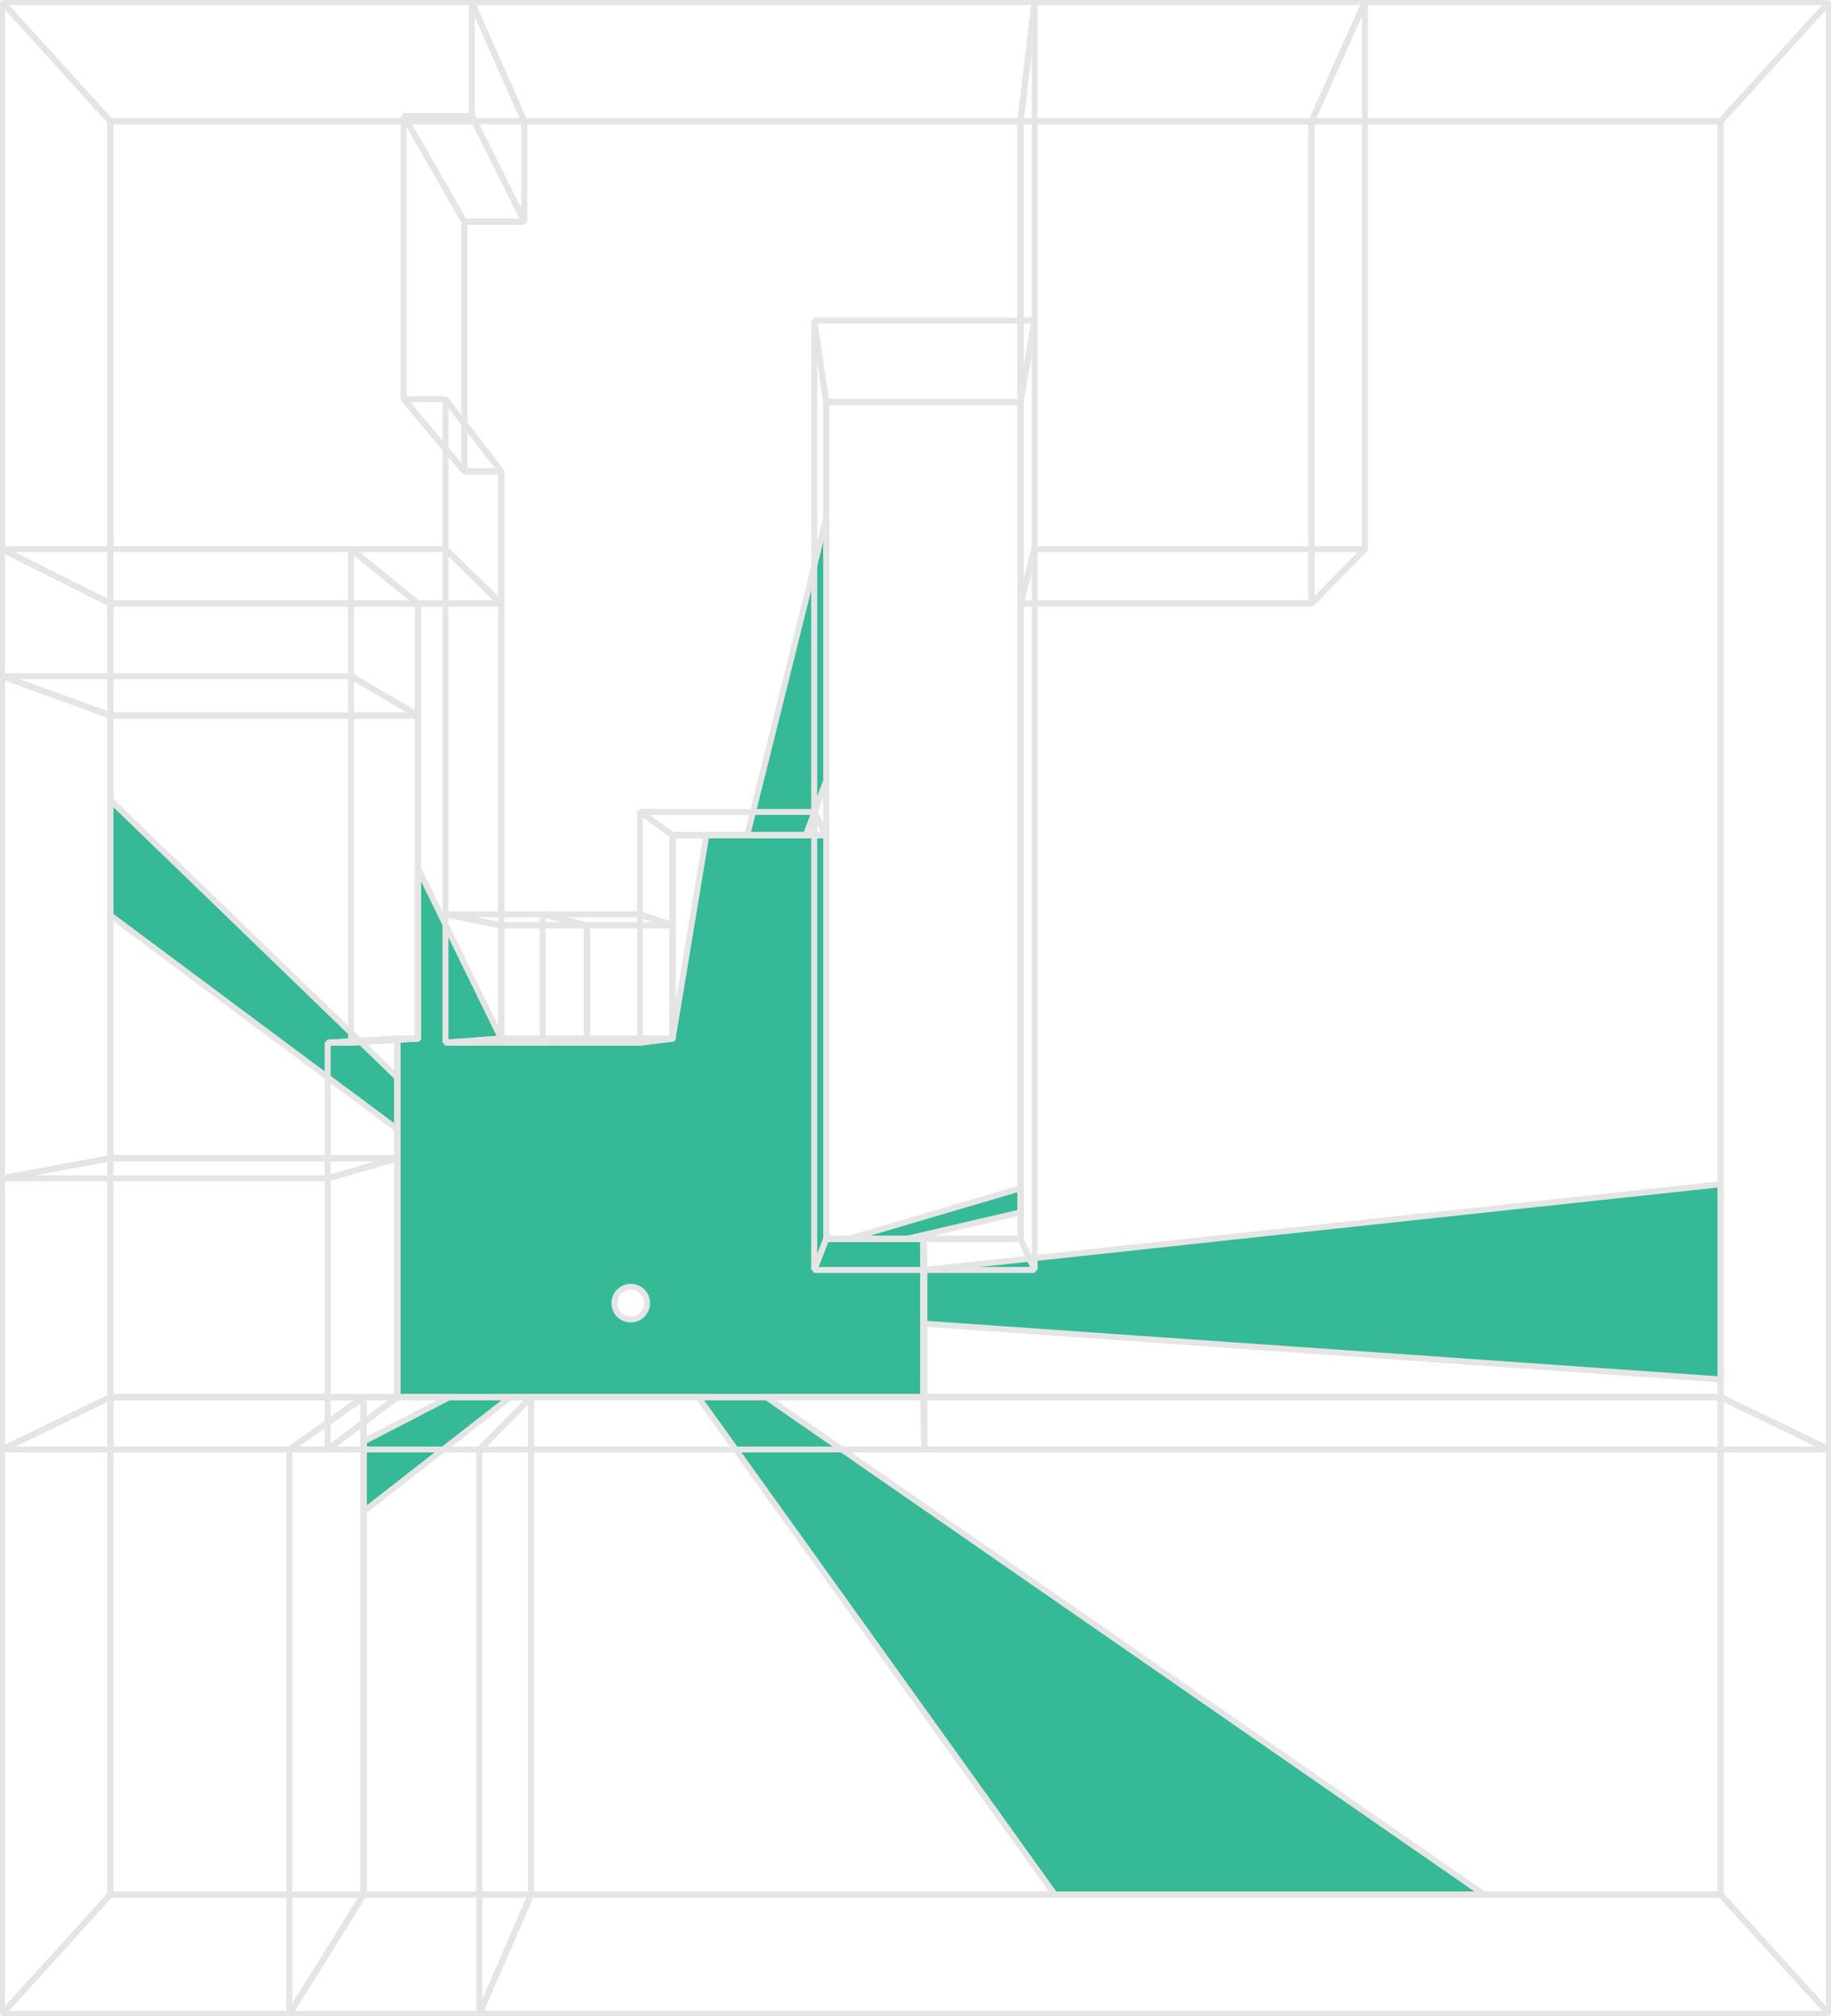 <?xml version="1.0" encoding="UTF-8" standalone="no"?>
<svg
   width="306.636mm"
   height="337.41mm"
   version="1.1"
   id="svg204"
   sodipodi:docname="isovist.svg"
   inkscape:version="1.3 (0e150ed6c4, 2023-07-21)"
   inkscape:export-filename="isovist1.pdf"
   inkscape:export-xdpi="400"
   inkscape:export-ydpi="400"
   xml:space="preserve"
   xmlns:inkscape="http://www.inkscape.org/namespaces/inkscape"
   xmlns:sodipodi="http://sodipodi.sourceforge.net/DTD/sodipodi-0.dtd"
   xmlns="http://www.w3.org/2000/svg"
   xmlns:svg="http://www.w3.org/2000/svg"><sodipodi:namedview
     id="namedview206"
     pagecolor="#121212"
     bordercolor="#666666"
     borderopacity="1.0"
     inkscape:showpageshadow="2"
     inkscape:pageopacity="0.0"
     inkscape:pagecheckerboard="0"
     inkscape:deskcolor="#d1d1d1"
     inkscape:document-units="mm"
     showgrid="false"
     inkscape:zoom="0.86715762"
     inkscape:cx="377.67067"
     inkscape:cy="748.42219"
     inkscape:window-width="1920"
     inkscape:window-height="1043"
     inkscape:window-x="0"
     inkscape:window-y="0"
     inkscape:window-maximized="1"
     inkscape:current-layer="svg204" /><defs
     id="defs2" /><path
     id="rect1292"
     style="fill:#35b996;fill-opacity:1;stroke:#e5e5e5;stroke-width:3.78;stroke-linejoin:round;stroke-miterlimit:10;stroke-dasharray:none;stroke-opacity:1"
     d="M 522.955 327.443 L 472.941 528.318 L 447.09 528.318 L 425.744 656.984 L 317.24 656.984 L 264.559 549.268 L 264.559 656.984 L 251.508 656.984 L 251.508 681.639 L 69.877 506.174 L 69.877 579.082 L 251.508 714.34 L 251.508 762.059 L 251.508 833.516 L 251.508 883.811 L 284.441 883.811 L 230.172 911.92 L 230.172 956.18 L 322.982 883.811 L 441.898 883.811 L 667.672 1198.475 L 939.342 1198.475 L 485.074 883.811 L 584.443 883.811 L 585.111 837.352 L 1089.061 872.598 L 1089.061 749.125 L 585.111 803.357 L 584.443 783.705 L 573.789 783.705 L 645.932 766.904 L 645.932 751.652 L 537.17 783.705 L 522.955 783.705 L 522.955 528.318 L 510.053 528.318 L 522.955 493.852 L 522.955 327.443 z M 399.236 814.033 A 10.32 10.32 0 0 1 409.555 824.352 A 10.32 10.32 0 0 1 399.236 834.672 A 10.32 10.32 0 0 1 388.916 824.352 A 10.32 10.32 0 0 1 399.236 814.033 z " /><g
     id="g144"
     style="fill:none;fill-opacity:1;stroke:#000000;stroke-width:1.002;stroke-dasharray:none;stroke-opacity:1"
     transform="translate(-124.657,-88.31)"><polygon
       points="194.534,972.121 354.83,972.121 354.83,1286.784 194.535,1286.785 "
       style="mix-blend-mode:normal;fill:none;fill-opacity:1;stroke:#e5e5e5;stroke-width:3.78;stroke-linecap:butt;stroke-linejoin:bevel;stroke-dasharray:none;stroke-opacity:1;paint-order:markers fill stroke"
       id="polygon4" /><polygon
       points="456.538,228.496 418.558,228.496 418.558,386.488 441.898,386.487 441.898,470.129 389.215,470.128 194.534,470.128 194.535,165.084 456.538,165.084 "
       style="mix-blend-mode:normal;fill:none;fill-opacity:1;stroke:#e5e5e5;stroke-width:3.78;stroke-linecap:butt;stroke-linejoin:bevel;stroke-dasharray:none;stroke-opacity:1;paint-order:markers fill stroke"
       id="polygon6" /><polygon
       points="194.535,540.934 194.534,470.128 389.215,470.128 389.215,540.934 "
       style="mix-blend-mode:normal;fill:none;fill-opacity:1;stroke:#e5e5e5;stroke-width:3.78;stroke-linecap:butt;stroke-linejoin:bevel;stroke-dasharray:none;stroke-opacity:1;paint-order:markers fill stroke"
       id="polygon8" /><polygon
       points="354.83,972.121 376.164,972.121 460.799,972.121 460.798,1286.785 354.83,1286.784 "
       style="mix-blend-mode:normal;fill:none;fill-opacity:1;stroke:#e5e5e5;stroke-width:3.78;stroke-linecap:butt;stroke-linejoin:bevel;stroke-dasharray:none;stroke-opacity:1;paint-order:markers fill stroke"
       id="polygon10" /><polygon
       points="354.83,972.121 194.534,972.121 194.534,820.955 376.164,820.955 376.164,972.121 "
       style="mix-blend-mode:normal;fill:none;fill-opacity:1;stroke:#e5e5e5;stroke-width:3.78;stroke-linecap:butt;stroke-linejoin:bevel;stroke-dasharray:none;stroke-opacity:1;paint-order:markers fill stroke"
       id="polygon12" /><polygon
       points="376.165,745.294 376.164,820.955 194.534,820.955 194.535,540.934 389.215,540.934 389.215,745.294 "
       style="mix-blend-mode:normal;fill:none;fill-opacity:1;stroke:#e5e5e5;stroke-width:3.78;stroke-linecap:butt;stroke-linejoin:bevel;stroke-dasharray:none;stroke-opacity:1;paint-order:markers fill stroke"
       id="polygon14" /><polygon
       points="954.806,470.128 770.588,470.128 770.588,342.651 770.588,165.084 954.805,165.084 "
       style="mix-blend-mode:normal;fill:none;fill-opacity:1;stroke:#e5e5e5;stroke-width:3.78;stroke-linecap:butt;stroke-linejoin:bevel;stroke-dasharray:none;stroke-opacity:1;paint-order:markers fill stroke"
       id="polygon16" /><polygon
       points="460.799,972.121 709.1,972.121 1213.718,972.121 1213.717,1286.785 460.798,1286.785 "
       style="mix-blend-mode:normal;fill:none;fill-opacity:1;stroke:#e5e5e5;stroke-width:3.78;stroke-linecap:butt;stroke-linejoin:bevel;stroke-dasharray:none;stroke-opacity:1;paint-order:markers fill stroke"
       id="polygon18" /><polygon
       points="125.98,1362.236 194.535,1286.785 354.83,1286.784 307.839,1362.235 "
       style="mix-blend-mode:normal;fill:none;fill-opacity:1;stroke:#e5e5e5;stroke-width:3.78;stroke-linecap:butt;stroke-linejoin:bevel;stroke-dasharray:none;stroke-opacity:1;paint-order:markers fill stroke"
       id="polygon20" /><polygon
       points="496.15,673.723 496.15,745.294 441.898,745.294 441.898,673.723 "
       style="mix-blend-mode:normal;fill:none;fill-opacity:1;stroke:#e5e5e5;stroke-width:3.78;stroke-linecap:butt;stroke-linejoin:bevel;stroke-dasharray:none;stroke-opacity:1;paint-order:markers fill stroke"
       id="polygon22" /><polygon
       points="496.15,673.723 550.402,673.723 550.402,745.294 496.15,745.294 "
       style="mix-blend-mode:normal;fill:none;fill-opacity:1;stroke:#e5e5e5;stroke-width:3.78;stroke-linecap:butt;stroke-linejoin:bevel;stroke-dasharray:none;stroke-opacity:1;paint-order:markers fill stroke"
       id="polygon24" /><polygon
       points="709.1,972.121 709.1,872.014 770.588,872.015 770.588,470.128 954.806,470.128 954.805,165.084 1213.717,165.084 1213.718,972.121 "
       style="mix-blend-mode:normal;fill:none;fill-opacity:1;stroke:#e5e5e5;stroke-width:3.78;stroke-linecap:butt;stroke-linejoin:bevel;stroke-dasharray:none;stroke-opacity:1;paint-order:markers fill stroke"
       id="polygon26" /><polygon
       points="441.898,745.294 496.15,745.294 550.402,745.294 550.402,673.723 550.402,616.629 647.612,616.629 647.612,872.014 709.1,872.014 709.1,972.121 460.799,972.121 376.164,972.121 376.164,820.955 376.165,745.294 389.215,745.294 389.215,540.934 389.215,470.128 441.898,470.129 441.898,673.723 "
       style="mix-blend-mode:normal;fill:none;fill-opacity:1;stroke:#e5e5e5;stroke-width:3.78;stroke-linecap:butt;stroke-linejoin:bevel;stroke-dasharray:none;stroke-opacity:1;paint-order:markers fill stroke"
       id="polygon28" /><polygon
       points="770.588,342.651 647.612,342.651 647.612,616.629 550.402,616.629 550.402,673.723 496.15,673.723 441.898,673.723 441.898,470.129 441.898,386.487 418.558,386.488 418.558,228.496 456.538,228.496 456.538,165.084 770.588,165.084 "
       style="mix-blend-mode:normal;fill:none;fill-opacity:1;stroke:#e5e5e5;stroke-width:3.78;stroke-linecap:butt;stroke-linejoin:bevel;stroke-dasharray:none;stroke-opacity:1;paint-order:markers fill stroke"
       id="polygon30" /><polygon
       points="647.612,616.629 647.612,342.651 770.588,342.651 770.588,470.128 770.588,872.015 709.1,872.014 647.612,872.014 "
       style="mix-blend-mode:normal;fill:none;fill-opacity:1;stroke:#e5e5e5;stroke-width:3.78;stroke-linecap:butt;stroke-linejoin:bevel;stroke-dasharray:none;stroke-opacity:1;paint-order:markers fill stroke"
       id="polygon32" /><polygon
       points="1282.271,89.633 1213.717,165.084 954.805,165.084 988.529,89.633 "
       style="mix-blend-mode:normal;fill:none;fill-opacity:1;stroke:#e5e5e5;stroke-width:3.78;stroke-linecap:butt;stroke-linejoin:bevel;stroke-dasharray:none;stroke-opacity:1;paint-order:markers fill stroke"
       id="polygon34" /><polygon
       points="423.23,89.633 456.538,165.084 194.535,165.084 125.981,89.633 "
       style="mix-blend-mode:normal;fill:none;fill-opacity:1;stroke:#e5e5e5;stroke-width:3.78;stroke-linecap:butt;stroke-linejoin:bevel;stroke-dasharray:none;stroke-opacity:1;paint-order:markers fill stroke"
       id="polygon36" /><polygon
       points="307.839,1362.235 354.83,1286.784 460.798,1286.785 428.064,1362.236 "
       style="mix-blend-mode:normal;fill:none;fill-opacity:1;stroke:#e5e5e5;stroke-width:3.78;stroke-linecap:butt;stroke-linejoin:bevel;stroke-dasharray:none;stroke-opacity:1;paint-order:markers fill stroke"
       id="polygon38" /><polygon
       points="428.064,1362.236 460.798,1286.785 1213.717,1286.785 1282.272,1362.236 "
       style="mix-blend-mode:normal;fill:none;fill-opacity:1;stroke:#e5e5e5;stroke-width:3.78;stroke-linecap:butt;stroke-linejoin:bevel;stroke-dasharray:none;stroke-opacity:1;paint-order:markers fill stroke"
       id="polygon40" /><polygon
       points="125.98,435.715 125.981,89.633 194.535,165.084 194.534,470.128 "
       style="mix-blend-mode:normal;fill:none;fill-opacity:1;stroke:#e5e5e5;stroke-width:3.78;stroke-linecap:butt;stroke-linejoin:bevel;stroke-dasharray:none;stroke-opacity:1;paint-order:markers fill stroke"
       id="polygon42" /><polygon
       points="125.981,1005.24 194.534,972.121 194.535,1286.785 125.98,1362.236 "
       style="mix-blend-mode:normal;fill:none;fill-opacity:1;stroke:#e5e5e5;stroke-width:3.78;stroke-linecap:butt;stroke-linejoin:bevel;stroke-dasharray:none;stroke-opacity:1;paint-order:markers fill stroke"
       id="polygon44" /><polygon
       points="1282.271,1005.24 1213.718,972.121 1213.717,165.084 1282.271,89.633 "
       style="mix-blend-mode:normal;fill:none;fill-opacity:1;stroke:#e5e5e5;stroke-width:3.78;stroke-linecap:butt;stroke-linejoin:bevel;stroke-dasharray:none;stroke-opacity:1;paint-order:markers fill stroke"
       id="polygon46" /><polygon
       points="1282.272,1362.236 1213.717,1286.785 1213.718,972.121 1282.271,1005.24 "
       style="mix-blend-mode:normal;fill:none;fill-opacity:1;stroke:#e5e5e5;stroke-width:3.78;stroke-linecap:butt;stroke-linejoin:bevel;stroke-dasharray:none;stroke-opacity:1;paint-order:markers fill stroke"
       id="polygon48" /><polygon
       points="779.529,89.633 770.588,165.084 456.538,165.084 423.23,89.633 "
       style="mix-blend-mode:normal;fill:none;fill-opacity:1;stroke:#e5e5e5;stroke-width:3.78;stroke-linecap:butt;stroke-linejoin:bevel;stroke-dasharray:none;stroke-opacity:1;paint-order:markers fill stroke"
       id="polygon50" /><polygon
       points="988.529,89.633 954.805,165.084 770.588,165.084 779.529,89.633 "
       style="mix-blend-mode:normal;fill:none;fill-opacity:1;stroke:#e5e5e5;stroke-width:3.78;stroke-linecap:butt;stroke-linejoin:bevel;stroke-dasharray:none;stroke-opacity:1;paint-order:markers fill stroke"
       id="polygon52" /><polygon
       points="380.141,161.575 418.558,228.496 456.538,228.496 423.23,161.575 "
       style="mix-blend-mode:normal;fill:none;fill-opacity:1;stroke:#e5e5e5;stroke-width:3.78;stroke-linecap:butt;stroke-linejoin:bevel;stroke-dasharray:none;stroke-opacity:1;paint-order:markers fill stroke"
       id="polygon54" /><polygon
       points="423.23,161.575 456.538,228.496 456.538,165.084 423.23,89.633 "
       style="mix-blend-mode:normal;fill:none;fill-opacity:1;stroke:#e5e5e5;stroke-width:3.78;stroke-linecap:butt;stroke-linejoin:bevel;stroke-dasharray:none;stroke-opacity:1;paint-order:markers fill stroke"
       id="polygon56" /><polygon
       points="125.98,435.715 194.534,470.128 194.535,540.934 125.98,516.045 "
       style="mix-blend-mode:normal;fill:none;fill-opacity:1;stroke:#e5e5e5;stroke-width:3.78;stroke-linecap:butt;stroke-linejoin:bevel;stroke-dasharray:none;stroke-opacity:1;paint-order:markers fill stroke"
       id="polygon58" /><polygon
       points="125.98,833.738 194.534,820.955 194.534,972.121 125.981,1005.24 "
       style="mix-blend-mode:normal;fill:none;fill-opacity:1;stroke:#e5e5e5;stroke-width:3.78;stroke-linecap:butt;stroke-linejoin:bevel;stroke-dasharray:none;stroke-opacity:1;paint-order:markers fill stroke"
       id="polygon60" /><polygon
       points="125.98,516.045 194.535,540.934 194.534,820.955 125.98,833.738 "
       style="mix-blend-mode:normal;fill:none;fill-opacity:1;stroke:#e5e5e5;stroke-width:3.78;stroke-linecap:butt;stroke-linejoin:bevel;stroke-dasharray:none;stroke-opacity:1;paint-order:markers fill stroke"
       id="polygon62" /><polygon
       points="380.141,340.822 418.558,386.488 418.558,228.496 380.141,161.575 "
       style="mix-blend-mode:normal;fill:none;fill-opacity:1;stroke:#e5e5e5;stroke-width:3.78;stroke-linecap:butt;stroke-linejoin:bevel;stroke-dasharray:none;stroke-opacity:1;paint-order:markers fill stroke"
       id="polygon64" /><polygon
       points="406.621,340.822 441.898,386.487 418.558,386.488 380.141,340.822 "
       style="mix-blend-mode:normal;fill:none;fill-opacity:1;stroke:#e5e5e5;stroke-width:3.78;stroke-linecap:butt;stroke-linejoin:bevel;stroke-dasharray:none;stroke-opacity:1;paint-order:markers fill stroke"
       id="polygon66" /><polygon
       points="307.839,1005.24 307.839,1362.235 354.83,1286.784 354.83,972.121 "
       style="mix-blend-mode:normal;fill:none;fill-opacity:1;stroke:#e5e5e5;stroke-width:3.78;stroke-linecap:butt;stroke-linejoin:bevel;stroke-dasharray:none;stroke-opacity:1;paint-order:markers fill stroke"
       id="polygon68" /><polygon
       points="125.981,1005.24 194.534,972.121 354.83,972.121 307.839,1005.24 "
       style="mix-blend-mode:normal;fill:none;fill-opacity:1;stroke:#e5e5e5;stroke-width:3.78;stroke-linecap:butt;stroke-linejoin:bevel;stroke-dasharray:none;stroke-opacity:1;paint-order:markers fill stroke"
       id="polygon70" /><polygon
       points="307.839,1005.24 354.83,972.121 376.164,972.121 332.043,1005.24 "
       style="mix-blend-mode:normal;fill:none;fill-opacity:1;stroke:#e5e5e5;stroke-width:3.78;stroke-linecap:butt;stroke-linejoin:bevel;stroke-dasharray:none;stroke-opacity:1;paint-order:markers fill stroke"
       id="polygon72" /><polygon
       points="125.98,435.715 194.534,470.128 389.215,470.128 346.851,435.715 "
       style="mix-blend-mode:normal;fill:none;fill-opacity:1;stroke:#e5e5e5;stroke-width:3.78;stroke-linecap:butt;stroke-linejoin:bevel;stroke-dasharray:none;stroke-opacity:1;paint-order:markers fill stroke"
       id="polygon74" /><polygon
       points="779.529,89.633 779.529,291.088 770.588,342.651 770.588,165.084 "
       style="mix-blend-mode:normal;fill:none;fill-opacity:1;stroke:#e5e5e5;stroke-width:3.78;stroke-linecap:butt;stroke-linejoin:bevel;stroke-dasharray:none;stroke-opacity:1;paint-order:markers fill stroke"
       id="polygon76" /><polygon
       points="640.009,291.088 647.612,342.651 770.588,342.651 779.529,291.088 "
       style="mix-blend-mode:normal;fill:none;fill-opacity:1;stroke:#e5e5e5;stroke-width:3.78;stroke-linecap:butt;stroke-linejoin:bevel;stroke-dasharray:none;stroke-opacity:1;paint-order:markers fill stroke"
       id="polygon78" /><polygon
       points="406.621,435.715 441.898,470.129 441.898,386.487 406.621,340.822 "
       style="mix-blend-mode:normal;fill:none;fill-opacity:1;stroke:#e5e5e5;stroke-width:3.78;stroke-linecap:butt;stroke-linejoin:bevel;stroke-dasharray:none;stroke-opacity:1;paint-order:markers fill stroke"
       id="polygon80" /><polygon
       points="346.851,435.715 389.215,470.128 441.898,470.129 406.621,435.715 "
       style="mix-blend-mode:normal;fill:none;fill-opacity:1;stroke:#e5e5e5;stroke-width:3.78;stroke-linecap:butt;stroke-linejoin:bevel;stroke-dasharray:none;stroke-opacity:1;paint-order:markers fill stroke"
       id="polygon82" /><polygon
       points="125.98,516.045 194.535,540.934 389.215,540.934 346.85,516.046 "
       style="mix-blend-mode:normal;fill:none;fill-opacity:1;stroke:#e5e5e5;stroke-width:3.78;stroke-linecap:butt;stroke-linejoin:bevel;stroke-dasharray:none;stroke-opacity:1;paint-order:markers fill stroke"
       id="polygon84" /><polygon
       points="346.85,516.046 346.851,435.715 389.215,470.128 389.215,540.934 "
       style="mix-blend-mode:normal;fill:none;fill-opacity:1;stroke:#e5e5e5;stroke-width:3.78;stroke-linecap:butt;stroke-linejoin:bevel;stroke-dasharray:none;stroke-opacity:1;paint-order:markers fill stroke"
       id="polygon86" /><polygon
       points="988.529,89.633 954.805,165.084 954.806,470.128 988.529,435.715 "
       style="mix-blend-mode:normal;fill:none;fill-opacity:1;stroke:#e5e5e5;stroke-width:3.78;stroke-linecap:butt;stroke-linejoin:bevel;stroke-dasharray:none;stroke-opacity:1;paint-order:markers fill stroke"
       id="polygon88" /><polygon
       points="428.064,1005.24 332.043,1005.24 376.164,972.121 460.799,972.121 "
       style="mix-blend-mode:normal;fill:none;fill-opacity:1;stroke:#e5e5e5;stroke-width:3.78;stroke-linecap:butt;stroke-linejoin:bevel;stroke-dasharray:none;stroke-opacity:1;paint-order:markers fill stroke"
       id="polygon90" /><polygon
       points="428.064,1362.236 460.798,1286.785 460.799,972.121 428.064,1005.24 "
       style="mix-blend-mode:normal;fill:none;fill-opacity:1;stroke:#e5e5e5;stroke-width:3.78;stroke-linecap:butt;stroke-linejoin:bevel;stroke-dasharray:none;stroke-opacity:1;paint-order:markers fill stroke"
       id="polygon92" /><polygon
       points="125.98,833.738 194.534,820.955 376.164,820.955 332.043,833.738 "
       style="mix-blend-mode:normal;fill:none;fill-opacity:1;stroke:#e5e5e5;stroke-width:3.78;stroke-linecap:butt;stroke-linejoin:bevel;stroke-dasharray:none;stroke-opacity:1;paint-order:markers fill stroke"
       id="polygon94" /><polygon
       points="332.043,1005.24 332.043,833.738 376.164,820.955 376.164,972.121 "
       style="mix-blend-mode:normal;fill:none;fill-opacity:1;stroke:#e5e5e5;stroke-width:3.78;stroke-linecap:butt;stroke-linejoin:bevel;stroke-dasharray:none;stroke-opacity:1;paint-order:markers fill stroke"
       id="polygon96" /><polygon
       points="332.043,833.738 332.043,747.899 376.165,745.294 376.164,820.955 "
       style="mix-blend-mode:normal;fill:none;fill-opacity:1;stroke:#e5e5e5;stroke-width:3.78;stroke-linecap:butt;stroke-linejoin:bevel;stroke-dasharray:none;stroke-opacity:1;paint-order:markers fill stroke"
       id="polygon98" /><polygon
       points="332.043,747.899 346.85,747.899 389.215,745.294 376.165,745.294 "
       style="mix-blend-mode:normal;fill:none;fill-opacity:1;stroke:#e5e5e5;stroke-width:3.78;stroke-linecap:butt;stroke-linejoin:bevel;stroke-dasharray:none;stroke-opacity:1;paint-order:markers fill stroke"
       id="polygon100" /><polygon
       points="346.85,747.899 346.85,516.046 389.215,540.934 389.215,745.294 "
       style="mix-blend-mode:normal;fill:none;fill-opacity:1;stroke:#e5e5e5;stroke-width:3.78;stroke-linecap:butt;stroke-linejoin:bevel;stroke-dasharray:none;stroke-opacity:1;paint-order:markers fill stroke"
       id="polygon102" /><polygon
       points="406.621,435.715 441.898,470.129 441.898,673.723 406.62,666.699 "
       style="mix-blend-mode:normal;fill:none;fill-opacity:1;stroke:#e5e5e5;stroke-width:3.78;stroke-linecap:butt;stroke-linejoin:bevel;stroke-dasharray:none;stroke-opacity:1;paint-order:markers fill stroke"
       id="polygon104" /><polygon
       points="779.529,291.088 770.588,342.651 770.588,470.128 779.529,435.715 "
       style="mix-blend-mode:normal;fill:none;fill-opacity:1;stroke:#e5e5e5;stroke-width:3.78;stroke-linecap:butt;stroke-linejoin:bevel;stroke-dasharray:none;stroke-opacity:1;paint-order:markers fill stroke"
       id="polygon106" /><polygon
       points="988.529,435.715 954.806,470.128 770.588,470.128 779.529,435.715 "
       style="mix-blend-mode:normal;fill:none;fill-opacity:1;stroke:#e5e5e5;stroke-width:3.78;stroke-linecap:butt;stroke-linejoin:bevel;stroke-dasharray:none;stroke-opacity:1;paint-order:markers fill stroke"
       id="polygon108" /><polygon
       points="406.62,666.699 406.62,747.899 441.898,745.294 441.898,673.723 "
       style="mix-blend-mode:normal;fill:none;fill-opacity:1;stroke:#e5e5e5;stroke-width:3.78;stroke-linecap:butt;stroke-linejoin:bevel;stroke-dasharray:none;stroke-opacity:1;paint-order:markers fill stroke"
       id="polygon110" /><polygon
       points="709.769,1005.24 428.064,1005.24 460.799,972.121 709.1,972.121 "
       style="mix-blend-mode:normal;fill:none;fill-opacity:1;stroke:#e5e5e5;stroke-width:3.78;stroke-linecap:butt;stroke-linejoin:bevel;stroke-dasharray:none;stroke-opacity:1;paint-order:markers fill stroke"
       id="polygon112" /><polygon
       points="1282.271,1005.24 1213.718,972.121 709.1,972.121 709.769,1005.24 "
       style="mix-blend-mode:normal;fill:none;fill-opacity:1;stroke:#e5e5e5;stroke-width:3.78;stroke-linecap:butt;stroke-linejoin:bevel;stroke-dasharray:none;stroke-opacity:1;paint-order:markers fill stroke"
       id="polygon114" /><polygon
       points="406.62,666.699 441.898,673.723 496.15,673.723 468.171,666.699 "
       style="mix-blend-mode:normal;fill:none;fill-opacity:1;stroke:#e5e5e5;stroke-width:3.78;stroke-linecap:butt;stroke-linejoin:bevel;stroke-dasharray:none;stroke-opacity:1;paint-order:markers fill stroke"
       id="polygon116" /><polygon
       points="468.171,747.899 406.62,747.899 441.898,745.294 496.15,745.294 "
       style="mix-blend-mode:normal;fill:none;fill-opacity:1;stroke:#e5e5e5;stroke-width:3.78;stroke-linecap:butt;stroke-linejoin:bevel;stroke-dasharray:none;stroke-opacity:1;paint-order:markers fill stroke"
       id="polygon118" /><polygon
       points="468.171,666.699 468.171,747.899 496.15,745.294 496.15,673.723 "
       style="mix-blend-mode:normal;fill:none;fill-opacity:1;stroke:#e5e5e5;stroke-width:3.78;stroke-linecap:butt;stroke-linejoin:bevel;stroke-dasharray:none;stroke-opacity:1;paint-order:markers fill stroke"
       id="polygon120" /><polygon
       points="468.171,666.699 496.15,673.723 550.402,673.723 529.721,666.699 "
       style="mix-blend-mode:normal;fill:none;fill-opacity:1;stroke:#e5e5e5;stroke-width:3.78;stroke-linecap:butt;stroke-linejoin:bevel;stroke-dasharray:none;stroke-opacity:1;paint-order:markers fill stroke"
       id="polygon122" /><polygon
       points="529.721,666.699 550.402,673.723 550.402,616.629 529.721,601.924 "
       style="mix-blend-mode:normal;fill:none;fill-opacity:1;stroke:#e5e5e5;stroke-width:3.78;stroke-linecap:butt;stroke-linejoin:bevel;stroke-dasharray:none;stroke-opacity:1;paint-order:markers fill stroke"
       id="polygon124" /><polygon
       points="779.529,435.715 770.588,470.128 770.588,872.015 779.529,891.667 "
       style="mix-blend-mode:normal;fill:none;fill-opacity:1;stroke:#e5e5e5;stroke-width:3.78;stroke-linecap:butt;stroke-linejoin:bevel;stroke-dasharray:none;stroke-opacity:1;paint-order:markers fill stroke"
       id="polygon126" /><polygon
       points="529.721,747.899 529.721,666.699 550.402,673.723 550.402,745.294 "
       style="mix-blend-mode:normal;fill:none;fill-opacity:1;stroke:#e5e5e5;stroke-width:3.78;stroke-linecap:butt;stroke-linejoin:bevel;stroke-dasharray:none;stroke-opacity:1;paint-order:markers fill stroke"
       id="polygon128" /><polygon
       points="468.171,747.899 496.15,745.294 550.402,745.294 529.721,747.899 "
       style="mix-blend-mode:normal;fill:none;fill-opacity:1;stroke:#e5e5e5;stroke-width:3.78;stroke-linecap:butt;stroke-linejoin:bevel;stroke-dasharray:none;stroke-opacity:1;paint-order:markers fill stroke"
       id="polygon130" /><polygon
       points="709.769,891.667 709.769,1005.24 709.1,972.121 709.1,872.014 "
       style="mix-blend-mode:normal;fill:none;fill-opacity:1;stroke:#e5e5e5;stroke-width:3.78;stroke-linecap:butt;stroke-linejoin:bevel;stroke-dasharray:none;stroke-opacity:1;paint-order:markers fill stroke"
       id="polygon132" /><polygon
       points="640.009,891.667 709.769,891.667 709.1,872.014 647.612,872.014 "
       style="mix-blend-mode:normal;fill:none;fill-opacity:1;stroke:#e5e5e5;stroke-width:3.78;stroke-linecap:butt;stroke-linejoin:bevel;stroke-dasharray:none;stroke-opacity:1;paint-order:markers fill stroke"
       id="polygon134" /><polygon
       points="779.529,891.667 770.588,872.015 709.1,872.014 709.769,891.667 "
       style="mix-blend-mode:normal;fill:none;fill-opacity:1;stroke:#e5e5e5;stroke-width:3.78;stroke-linecap:butt;stroke-linejoin:bevel;stroke-dasharray:none;stroke-opacity:1;paint-order:markers fill stroke"
       id="polygon136" /><polygon
       points="640.009,601.924 640.009,891.667 647.612,872.014 647.612,616.629 "
       style="mix-blend-mode:normal;fill:none;fill-opacity:1;stroke:#e5e5e5;stroke-width:3.78;stroke-linecap:butt;stroke-linejoin:bevel;stroke-dasharray:none;stroke-opacity:1;paint-order:markers fill stroke"
       id="polygon138" /><polygon
       points="529.721,601.924 550.402,616.629 647.612,616.629 640.009,601.924 "
       style="mix-blend-mode:normal;fill:none;fill-opacity:1;stroke:#e5e5e5;stroke-width:3.78;stroke-linecap:butt;stroke-linejoin:bevel;stroke-dasharray:none;stroke-opacity:1;paint-order:markers fill stroke"
       id="polygon140" /><polygon
       points="640.009,601.924 647.612,616.629 647.612,342.651 640.009,291.088 "
       style="mix-blend-mode:normal;fill:none;fill-opacity:1;stroke:#e5e5e5;stroke-width:3.78;stroke-linecap:butt;stroke-linejoin:bevel;stroke-dasharray:none;stroke-opacity:1;paint-order:markers fill stroke"
       id="polygon142" /></g></svg>
